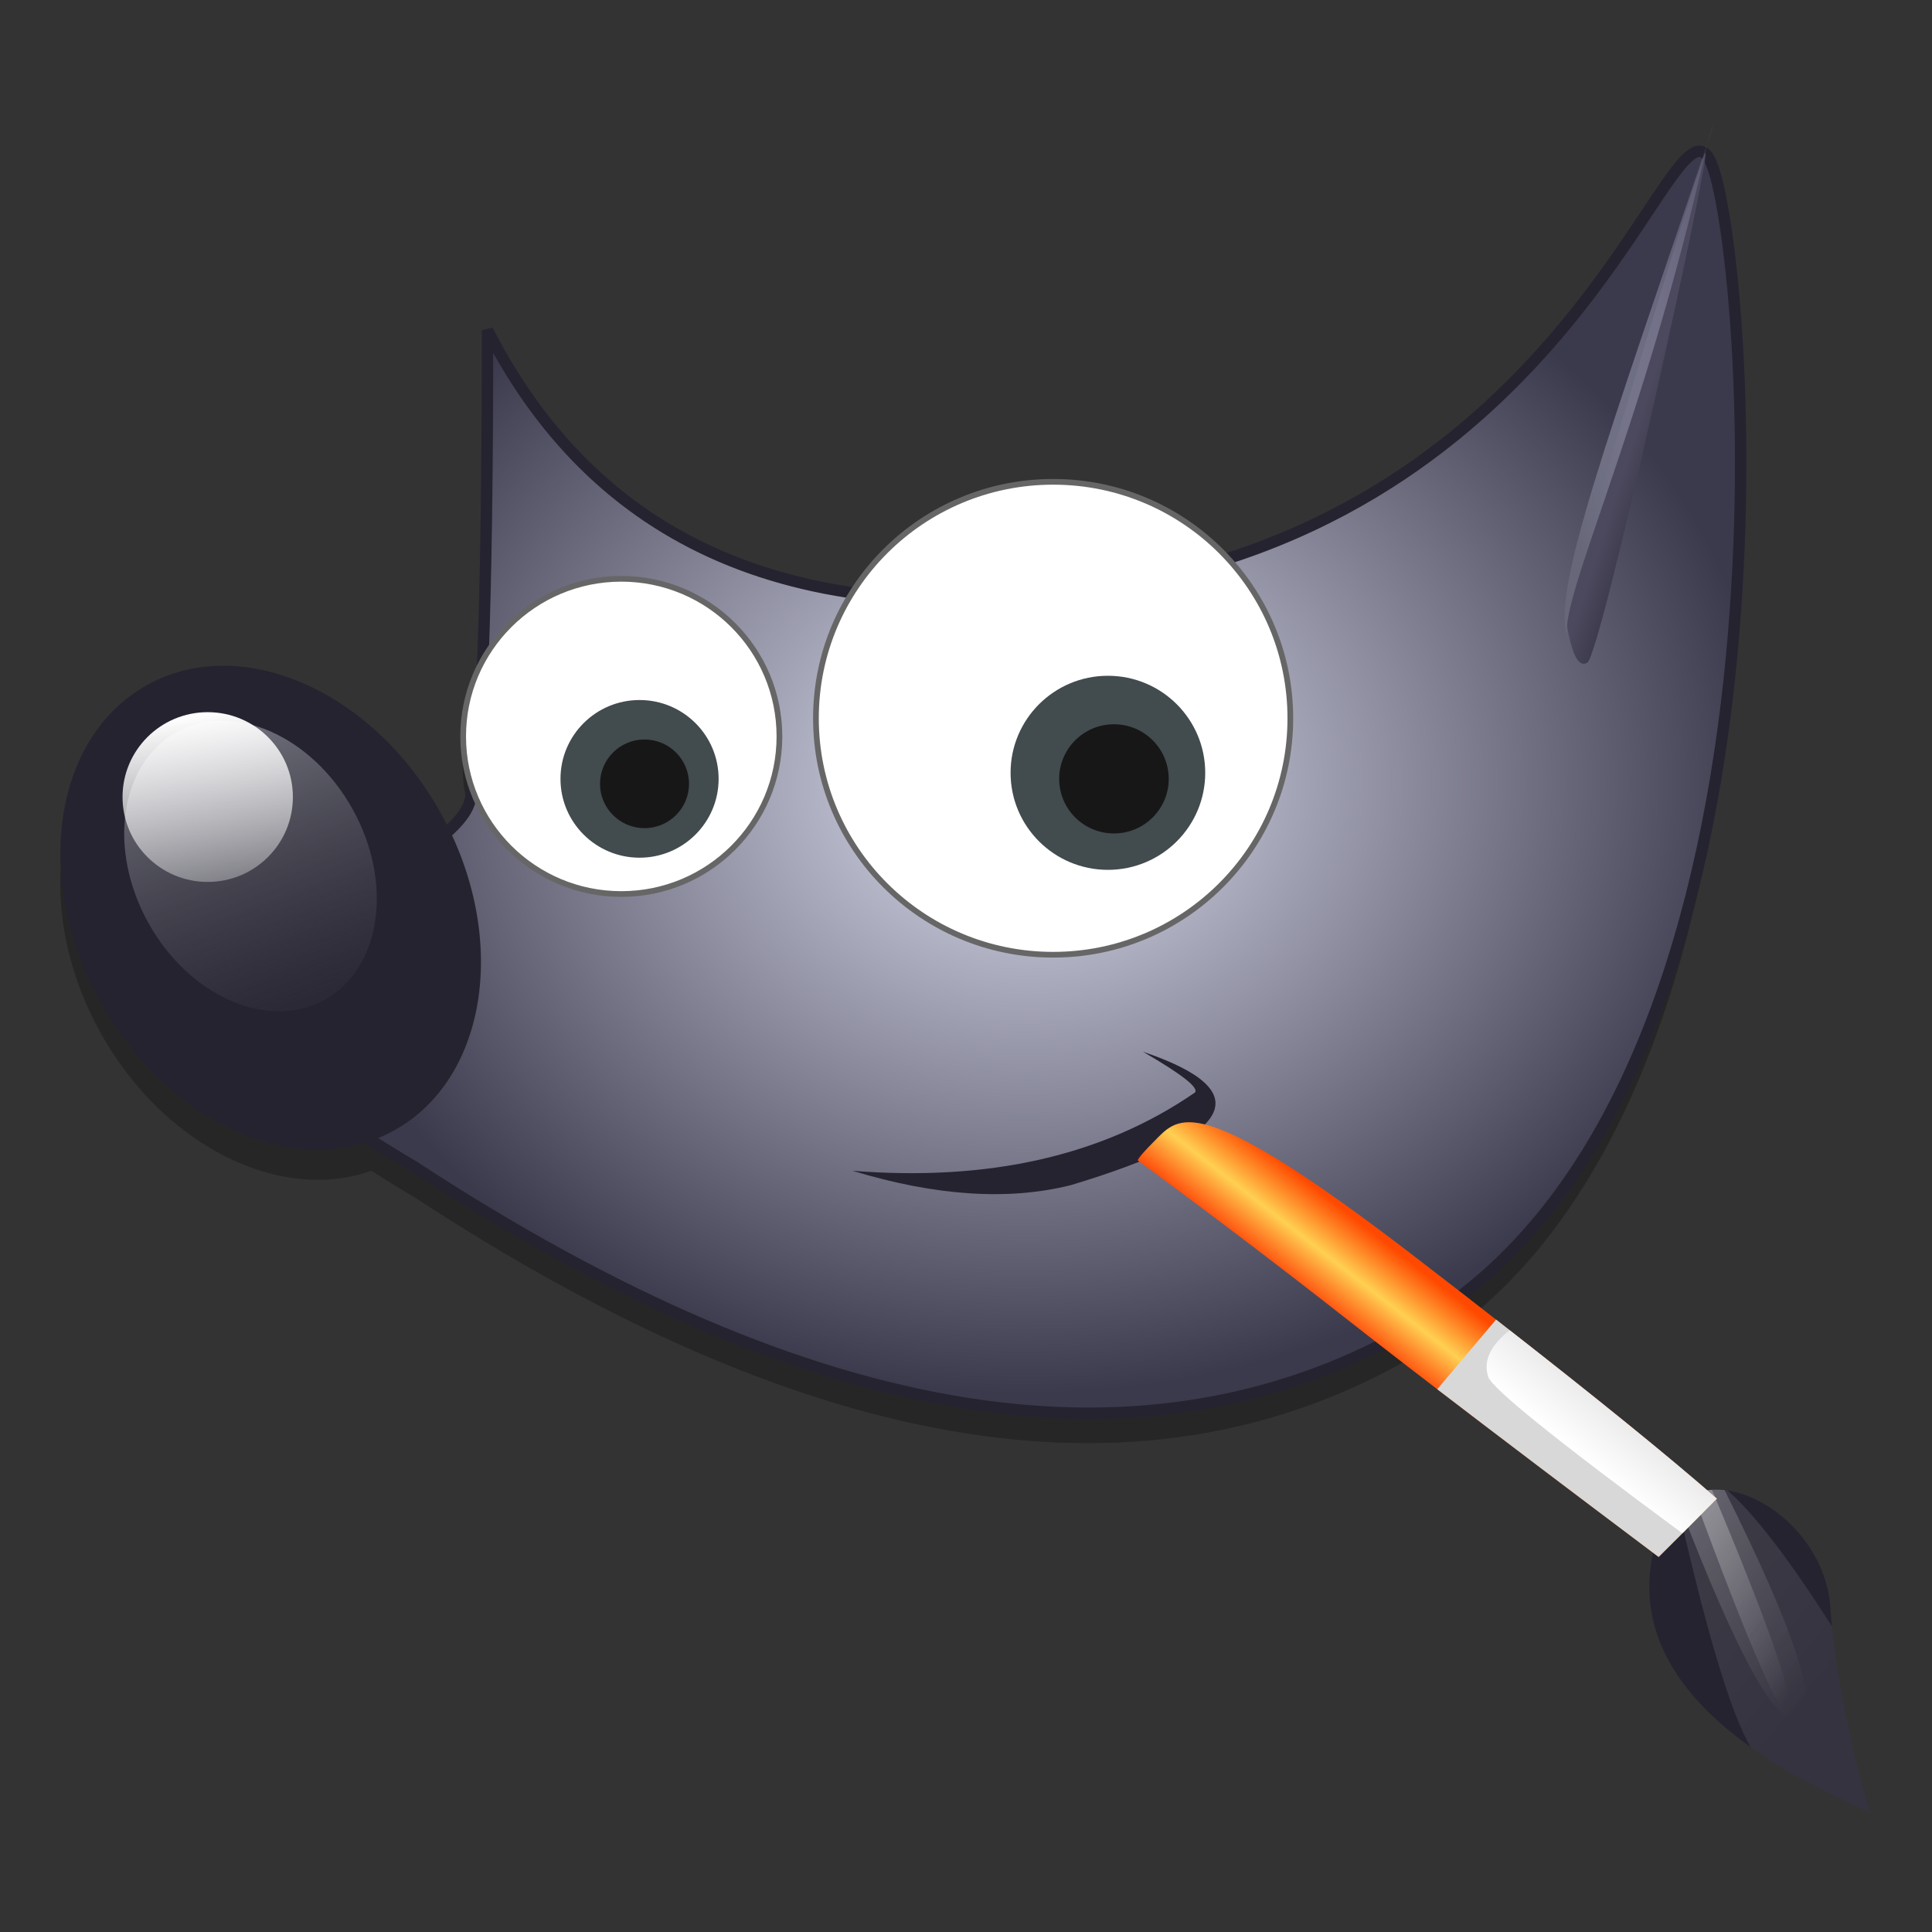 <?xml version="1.0" encoding="UTF-8" standalone="no"?>
<!-- Created with Inkscape (http://www.inkscape.org/) -->

<svg
   xmlns:dc="http://purl.org/dc/elements/1.1/"
   xmlns:cc="http://creativecommons.org/ns#"
   xmlns:rdf="http://www.w3.org/1999/02/22-rdf-syntax-ns#"
   xmlns:svg="http://www.w3.org/2000/svg"
   xmlns="http://www.w3.org/2000/svg"
   xmlns:xlink="http://www.w3.org/1999/xlink"
   xmlns:sodipodi="http://sodipodi.sourceforge.net/DTD/sodipodi-0.dtd"
   xmlns:inkscape="http://www.inkscape.org/namespaces/inkscape"
   width="128"
   height="128"
   viewBox="0 0 33.867 33.867"
   version="1.1"
   id="svg8"
   inkscape:version="0.92.2 5c3e80d, 2017-08-06"
   sodipodi:docname="gimp.svg">
  <rect x="0" y="0" width="33.867" height="33.867" fill="#333333" stroke="none"/>
  <defs
     id="defs2">
    <radialGradient
       id="radialGradient-1"
       gradientTransform="matrix(0.3,0,0,0.247,-0.464,265.174)"
       r="43.369"
       fy="47.272"
       fx="61.488"
       cy="47.272"
       cx="61.488"
       gradientUnits="userSpaceOnUse">
      <stop
         id="stop1679"
         offset="0%"
         stop-color="#DEE0F2" />
      <stop
         id="stop1681"
         offset="100%"
         stop-color="#3B3A4C" />
    </radialGradient>
    <linearGradient
       id="linearGradient-2"
       y2="53.516"
       x2="18.084"
       y1="33.586"
       x1="20.398"
       gradientTransform="matrix(0.238,0,0,0.311,-135.944,232.408)"
       gradientUnits="userSpaceOnUse">
      <stop
         id="stop1684"
         offset="0%"
         stop-color="#757681" />
      <stop
         id="stop1686"
         offset="100%"
         stop-opacity="0"
         stop-color="#41414A" />
    </linearGradient>
    <linearGradient
       id="linearGradient-3-7"
       y2="49.366"
       x2="16.761"
       y1="38.418"
       x1="15.054"
       gradientTransform="matrix(0.273,0,0,0.272,-0.464,265.174)"
       gradientUnits="userSpaceOnUse">
      <stop
         id="stop1689"
         offset="0%"
         stop-color="#FFFFFF" />
      <stop
         id="stop1691"
         offset="100%"
         stop-opacity="0.318"
         stop-color="#FFFFFF" />
    </linearGradient>
    <linearGradient
       id="linearGradient-4-9"
       y2="18.492"
       x2="203.91"
       y1="13.904"
       x1="199.97"
       gradientTransform="matrix(0.143,0,0,0.519,-0.464,265.174)"
       gradientUnits="userSpaceOnUse">
      <stop
         id="stop1694"
         offset="0%"
         stop-color="#4C495E" />
      <stop
         id="stop1696"
         offset="100%"
         stop-color="#252330" />
    </linearGradient>
    <linearGradient
       id="linearGradient-5-3"
       y2="17.05"
       x2="193.841"
       y1="2.279"
       x1="208.28"
       gradientTransform="matrix(0.147,0,0,0.505,-0.464,265.174)"
       gradientUnits="userSpaceOnUse">
      <stop
         id="stop1699"
         offset="0%"
         stop-opacity="0.105"
         stop-color="#C1C2E1" />
      <stop
         id="stop1701"
         offset="100%"
         stop-color="#676779" />
    </linearGradient>
    <path
       id="path-6"
       d="m 122.214,109.305 c -11.791,-5.132 -16.246,-11.382 -13.366,-18.748 2.797,-4.873 10.601,-0.329 10.828,5.726 0.34,3.974 1.186,8.315 2.537,13.022 z"
       inkscape:connector-curvature="0" />
    <linearGradient
       id="linearGradient-8"
       y2="83.121"
       x2="151.549"
       y1="70.997"
       x1="142.522"
       gradientTransform="scale(0.779,1.284)"
       gradientUnits="userSpaceOnUse">
      <stop
         id="stop1705"
         offset="0%"
         stop-opacity="0.104"
         stop-color="#FFFFFF" />
      <stop
         id="stop1707"
         offset="100%"
         stop-opacity="0.069"
         stop-color="#FFFFFF" />
    </linearGradient>
    <path
       id="path-9"
       d="m 114.529,105.093 c 2.07,1.479 4.631,2.883 7.685,4.212 -1.234,-4.3 -2.047,-8.294 -2.438,-11.982 -2.773,-4.355 -5.017,-7.277 -6.732,-8.767 -1.28,-0.192 -2.514,0.1 -3.457,1.03 0.126,0.24 0.274,0.498 0.444,0.775 1.767,7.715 3.266,12.626 4.497,14.732 z"
       inkscape:connector-curvature="0" />
    <linearGradient
       id="linearGradient-11-8"
       y2="77.018"
       x2="156.992"
       y1="66.744"
       x1="149.812"
       gradientTransform="scale(0.745,1.342)"
       gradientUnits="userSpaceOnUse">
      <stop
         id="stop1711"
         offset="0%"
         stop-opacity="0.2"
         stop-color="#FFFFFF" />
      <stop
         id="stop1713"
         offset="100%"
         stop-opacity="0"
         stop-color="#FFFFFF" />
    </linearGradient>
    <path
       id="path-12"
       d="m 109.882,89.323 c 0.847,-0.68 1.886,-0.913 2.968,-0.793 4.53,9.083 6.141,13.99 4.833,14.722 -1.361,0.761 -3.961,-3.882 -7.8,-13.929 z"
       inkscape:connector-curvature="0" />
    <linearGradient
       id="linearGradient-14-0"
       y2="66.623"
       x2="179.498"
       y1="57.974"
       x1="173.453"
       gradientTransform="scale(0.648,1.544)"
       gradientUnits="userSpaceOnUse">
      <stop
         id="stop1717"
         offset="0%"
         stop-opacity="0.275"
         stop-color="#FFFFFF" />
      <stop
         id="stop1719"
         offset="100%"
         stop-opacity="0"
         stop-color="#FFFFFF" />
    </linearGradient>
    <path
       id="path-15"
       d="m 111.181,88.653 c 0.276,-0.078 0.561,-0.126 0.853,-0.144 3.656,8.683 5.314,13.438 4.974,14.266 -0.356,0.866 -2.351,-3.622 -5.983,-13.464 z"
       inkscape:connector-curvature="0" />
    <linearGradient
       id="linearGradient-17-2"
       y2="26.458"
       x2="239.307"
       y1="26.458"
       x1="255.526"
       gradientTransform="matrix(0.063,-0.081,0.567,0.443,-7.387,293.433)"
       gradientUnits="userSpaceOnUse">
      <stop
         id="stop1723"
         offset="0%"
         stop-color="#FF4900" />
      <stop
         id="stop1725"
         offset="49.151%"
         stop-color="#FFD052" />
      <stop
         id="stop1727"
         offset="100%"
         stop-color="#FF3800" />
    </linearGradient>
    <linearGradient
       id="linearGradient-18-4"
       y2="88.469"
       x2="93.578"
       y1="83.22"
       x1="98.449"
       gradientTransform="matrix(0.29,0,0,0.256,-0.464,265.174)"
       gradientUnits="userSpaceOnUse">
      <stop
         id="stop1730"
         offset="0%"
         stop-opacity="0"
         stop-color="#FFFFFF" />
      <stop
         id="stop1732"
         offset="100%"
         stop-color="#FFFFFF" />
    </linearGradient>
  </defs>
  <sodipodi:namedview
     id="base"
     pagecolor="#ffffff"
     bordercolor="#666666"
     borderopacity="1.0"
     inkscape:pageopacity="0.0"
     inkscape:pageshadow="2"
     inkscape:zoom="5.6"
     inkscape:cx="50.502139"
     inkscape:cy="79.526073"
     inkscape:document-units="mm"
     inkscape:current-layer="layer1"
     showgrid="false"
     units="px"
     inkscape:window-width="1600"
     inkscape:window-height="803"
     inkscape:window-x="0"
     inkscape:window-y="0"
     inkscape:window-maximized="1" />
  <g
     inkscape:label="Layer 1"
     inkscape:groupmode="layer"
     id="layer1"
     transform="translate(0,-263.133)">
    <g
       transform="matrix(0.272,0,0,0.272,-0.464,265.719)"
       id="g1976"
       style="opacity:0.25;fill:#000000;fill-rule:evenodd;stroke:none;stroke-width:0.926">
      <path
         id="path1950"
         d="M 33.092,13.762 C 40.403,28.077 53.979,33.543 73.822,30.159 103.585,25.084 109.341,-2.062 111.809,2.831 114.278,7.723 118.859,62.564 93.011,77.79 75.78,87.941 54.24,84.557 28.393,67.639 18.733,61.913 14.294,57.358 15.078,53.975 c 10.443,-4.164 16.057,-7.418 16.84,-9.76 0.783,-2.342 1.175,-12.493 1.175,-30.452 z"
         inkscape:connector-curvature="0"
         style="fill:#000000;stroke-width:0.926" />
      <path
         id="path1952"
         d="m 56.59,67.887 c 8.805,0.703 16.155,-0.975 22.05,-5.035 0.284,-0.296 -0.832,-1.173 -3.348,-2.631 7.513,2.54 5.966,5.404 -4.643,8.592 -4.019,1.011 -8.705,0.703 -14.059,-0.926 z"
         inkscape:connector-curvature="0"
         style="fill:#000000;stroke-width:0.926" />
      <ellipse
         ry="16.397"
         rx="12.532"
         cy="50.948"
         cx="19.131"
         transform="rotate(-29,19.131,50.948)"
         id="ellipse1954"
         style="fill:#000000;stroke-width:0.926" />
      <ellipse
         ry="9.846"
         rx="7.525"
         cy="48.265"
         cx="17.832"
         transform="rotate(-29,17.832,48.265)"
         id="ellipse1956"
         style="fill:#000000;stroke-width:0.926" />
      <ellipse
         ry="15.226"
         rx="15.273"
         cy="38.749"
         cx="69.514"
         id="ellipse1958"
         style="fill:#000000;stroke-width:0.926" />
      <ellipse
         ry="6.247"
         rx="6.266"
         cy="42.262"
         cx="73.038"
         id="ellipse1960"
         style="fill:#000000;stroke-width:0.926" />
      <ellipse
         ry="3.514"
         rx="3.525"
         cy="42.653"
         cx="73.43"
         id="ellipse1962"
         style="fill:#000000;stroke-width:0.926" />
      <ellipse
         ry="10.151"
         rx="10.182"
         cy="39.92"
         cx="41.708"
         id="ellipse1964"
         style="fill:#000000;stroke-width:0.926" />
      <ellipse
         ry="5.075"
         rx="5.091"
         cy="42.653"
         cx="42.883"
         id="ellipse1966"
         style="fill:#000000;stroke-width:0.926" />
      <ellipse
         ry="2.855"
         rx="2.864"
         cy="42.97"
         cx="43.201"
         id="ellipse1968"
         style="fill:#000000;stroke-width:0.926" />
      <ellipse
         style="fill:#000000;stroke-width:0.926"
         ry="5.466"
         rx="5.483"
         cy="43.824"
         cx="15.078"
         id="ellipse1970" />
      <path
         style="fill:#000000;stroke-width:0.926"
         id="path1972"
         d="m 102.471,31.909 c 5.512,-18.57 8.514,-28.403 9.004,-29.499 0.736,-1.644 -6.642,32.218 -7.576,32.763 -0.623,0.363 -1.099,-0.725 -1.429,-3.264 z"
         inkscape:connector-curvature="0" />
      <path
         style="fill:#000000;fill-rule:nonzero;stroke-width:0.926"
         id="path1974"
         d="m 102.681,33.684 c -0.9,-2.058 4.813,-13.302 8.933,-31.873 0.153,-0.688 0.378,-1.135 0.573,-1.713 C 105.164,20.934 101.431,30.824 102.681,33.684 Z"
         inkscape:connector-curvature="0" />
    </g>
    <path
       id="Path-25"
       d="m 8.546,268.921 c 1.99,3.897 5.686,5.385 11.088,4.464 8.103,-1.382 9.67,-8.772 10.342,-7.44 0.672,1.332 1.919,16.262 -5.118,20.407 -4.691,2.763 -10.555,1.842 -17.592,-2.763 -2.63,-1.559 -3.838,-2.799 -3.625,-3.72 2.843,-1.134 4.371,-2.019 4.585,-2.657 0.213,-0.638 0.32,-3.401 0.32,-8.29 z"
       inkscape:connector-curvature="0"
       style="fill:url(#radialGradient-1);fill-rule:evenodd;stroke:#252330;stroke-width:0.2;stroke-opacity:1;stroke-miterlimit:4;stroke-dasharray:none" />
    <path
       id="Path-35"
       d="m 14.943,283.656 c 2.397,0.191 4.398,-0.265 6.003,-1.371 0.077,-0.081 -0.226,-0.319 -0.911,-0.716 2.045,0.692 1.624,1.471 -1.264,2.339 -1.094,0.275 -2.37,0.191 -3.828,-0.252 z"
       inkscape:connector-curvature="0"
       style="fill:#252330;fill-rule:evenodd;stroke:none;stroke-width:0.252" />
    <ellipse
       ry="4.464"
       rx="3.412"
       cy="246.358"
       cx="-131.134"
       transform="rotate(-29)"
       id="Oval-6"
       style="fill:#252330;fill-rule:evenodd;stroke:none;stroke-width:0.252" />
    <ellipse
       ry="2.681"
       rx="2.049"
       cy="245.548"
       cx="-131.089"
       transform="rotate(-29)"
       id="ellipse1742"
       style="fill:url(#linearGradient-2);fill-rule:evenodd;stroke:none;stroke-width:0.252" />
    <ellipse
       ry="4.145"
       rx="4.158"
       cy="275.724"
       cx="18.461"
       id="Oval-5"
       style="fill:#ffffff;fill-rule:evenodd;stroke:#666666;stroke-width:0.1;stroke-miterlimit:4;stroke-dasharray:none" />
    <ellipse
       ry="1.701"
       rx="1.706"
       cy="276.68"
       cx="19.421"
       id="Oval-7"
       style="fill:#424b4e;fill-rule:evenodd;stroke:none;stroke-width:0.252" />
    <ellipse
       ry="0.957"
       rx="0.96"
       cy="276.786"
       cx="19.527"
       id="ellipse1746"
       style="fill:#171717;fill-rule:evenodd;stroke:none;stroke-width:0.252" />
    <ellipse
       ry="2.763"
       rx="2.772"
       cy="276.042"
       cx="10.891"
       id="Oval-5-Copy"
       style="fill:#ffffff;fill-rule:evenodd;stroke:#666666;stroke-width:0.1;stroke-miterlimit:4;stroke-dasharray:none" />
    <ellipse
       ry="1.382"
       rx="1.386"
       cy="276.786"
       cx="11.211"
       id="Oval-7-Copy"
       style="fill:#424b4e;fill-rule:evenodd;stroke:none;stroke-width:0.252" />
    <ellipse
       ry="0.777"
       rx="0.78"
       cy="276.873"
       cx="11.298"
       id="Oval-7-Copy-2"
       style="fill:#171717;fill-rule:evenodd;stroke:none;stroke-width:0.252" />
    <ellipse
       style="fill:url(#linearGradient-3-7);fill-rule:evenodd;stroke:none;stroke-width:0.252"
       ry="1.488"
       rx="1.493"
       cy="277.105"
       cx="3.641"
       id="Oval-8" />
    <path
       style="fill:url(#linearGradient-4-9);fill-rule:evenodd;stroke:none;stroke-width:0.252"
       id="Path-37"
       d="m 27.434,273.862 c 1.501,-5.056 2.318,-7.733 2.451,-8.031 0.2,-0.447 -1.808,8.771 -2.062,8.919 -0.169,0.099 -0.299,-0.197 -0.389,-0.889 z"
       inkscape:connector-curvature="0" />
    <path
       style="fill:url(#linearGradient-5-3);fill-rule:nonzero;stroke:none;stroke-width:0.252"
       id="Path-33"
       d="m 27.491,274.345 c -0.245,-0.56 1.31,-3.621 2.432,-8.677 0.042,-0.187 0.103,-0.309 0.156,-0.466 -1.912,5.672 -2.928,8.365 -2.588,9.144 z"
       inkscape:connector-curvature="0" />
    <use
       height="100%"
       width="100%"
       y="0"
       x="0"
       style="fill:#252330;fill-rule:evenodd;stroke:none;stroke-width:0.926"
       id="Mask-3"
       xlink:href="#path-6"
       transform="matrix(0.272,0,0,0.272,-0.464,265.174)" />
    <use
       height="100%"
       width="100%"
       y="0"
       x="0"
       style="fill:url(#linearGradient-8);fill-rule:evenodd;stroke:none;stroke-width:0.926"
       id="Combined-Shape-9"
       xlink:href="#path-9"
       transform="matrix(0.272,0,0,0.272,-0.464,265.174)" />
    <use
       height="100%"
       width="100%"
       y="0"
       x="0"
       id="use1766"
       xlink:href="#path-12"
       style="fill:url(#linearGradient-11-8);fill-rule:evenodd;stroke:none;stroke-width:0.926"
       transform="matrix(0.272,0,0,0.272,-0.464,265.174)" />
    <use
       height="100%"
       width="100%"
       y="0"
       x="0"
       id="use1771"
       xlink:href="#path-15"
       style="fill:url(#linearGradient-14-0);fill-rule:evenodd;stroke:none;stroke-width:0.926"
       transform="matrix(0.272,0,0,0.272,-0.464,265.174)" />
    <path
       inkscape:connector-curvature="0"
       d="m 19.955,283.483 c -0.045,0 0.068,-0.136 0.34,-0.408 0.408,-0.408 0.821,-0.749 4.536,2.11 2.477,1.906 4.232,3.312 5.265,4.22 l -1.021,1.021 c -2.441,-1.834 -4.256,-3.218 -5.445,-4.152 -1.189,-0.934 -2.414,-1.864 -3.675,-2.791 z"
       id="Rectangle"
       style="fill:url(#linearGradient-17-2);fill-rule:evenodd;stroke:none;stroke-width:0.252" />
    <path
       style="fill:#d8d8d8;fill-rule:evenodd;stroke:none;stroke-width:0.252"
       inkscape:connector-curvature="0"
       d="m 26.225,286.264 c 1.753,1.367 3.043,2.414 3.871,3.14 l -1.021,1.021 c -1.544,-1.16 -2.838,-2.14 -3.881,-2.94 0.368,-0.436 0.712,-0.843 1.032,-1.221 z"
       id="path1774" />
    <path
       inkscape:connector-curvature="0"
       d="m 26.464,286.45 c 1.632,1.276 2.843,2.261 3.632,2.954 l -0.606,0.606 c -2.201,-1.624 -3.336,-2.538 -3.402,-2.742 -0.108,-0.33 0.106,-0.603 0.376,-0.817 z"
       id="path1776"
       style="fill:url(#linearGradient-18-4);fill-rule:evenodd;stroke:none;stroke-width:0.252" />
  </g>
</svg>

